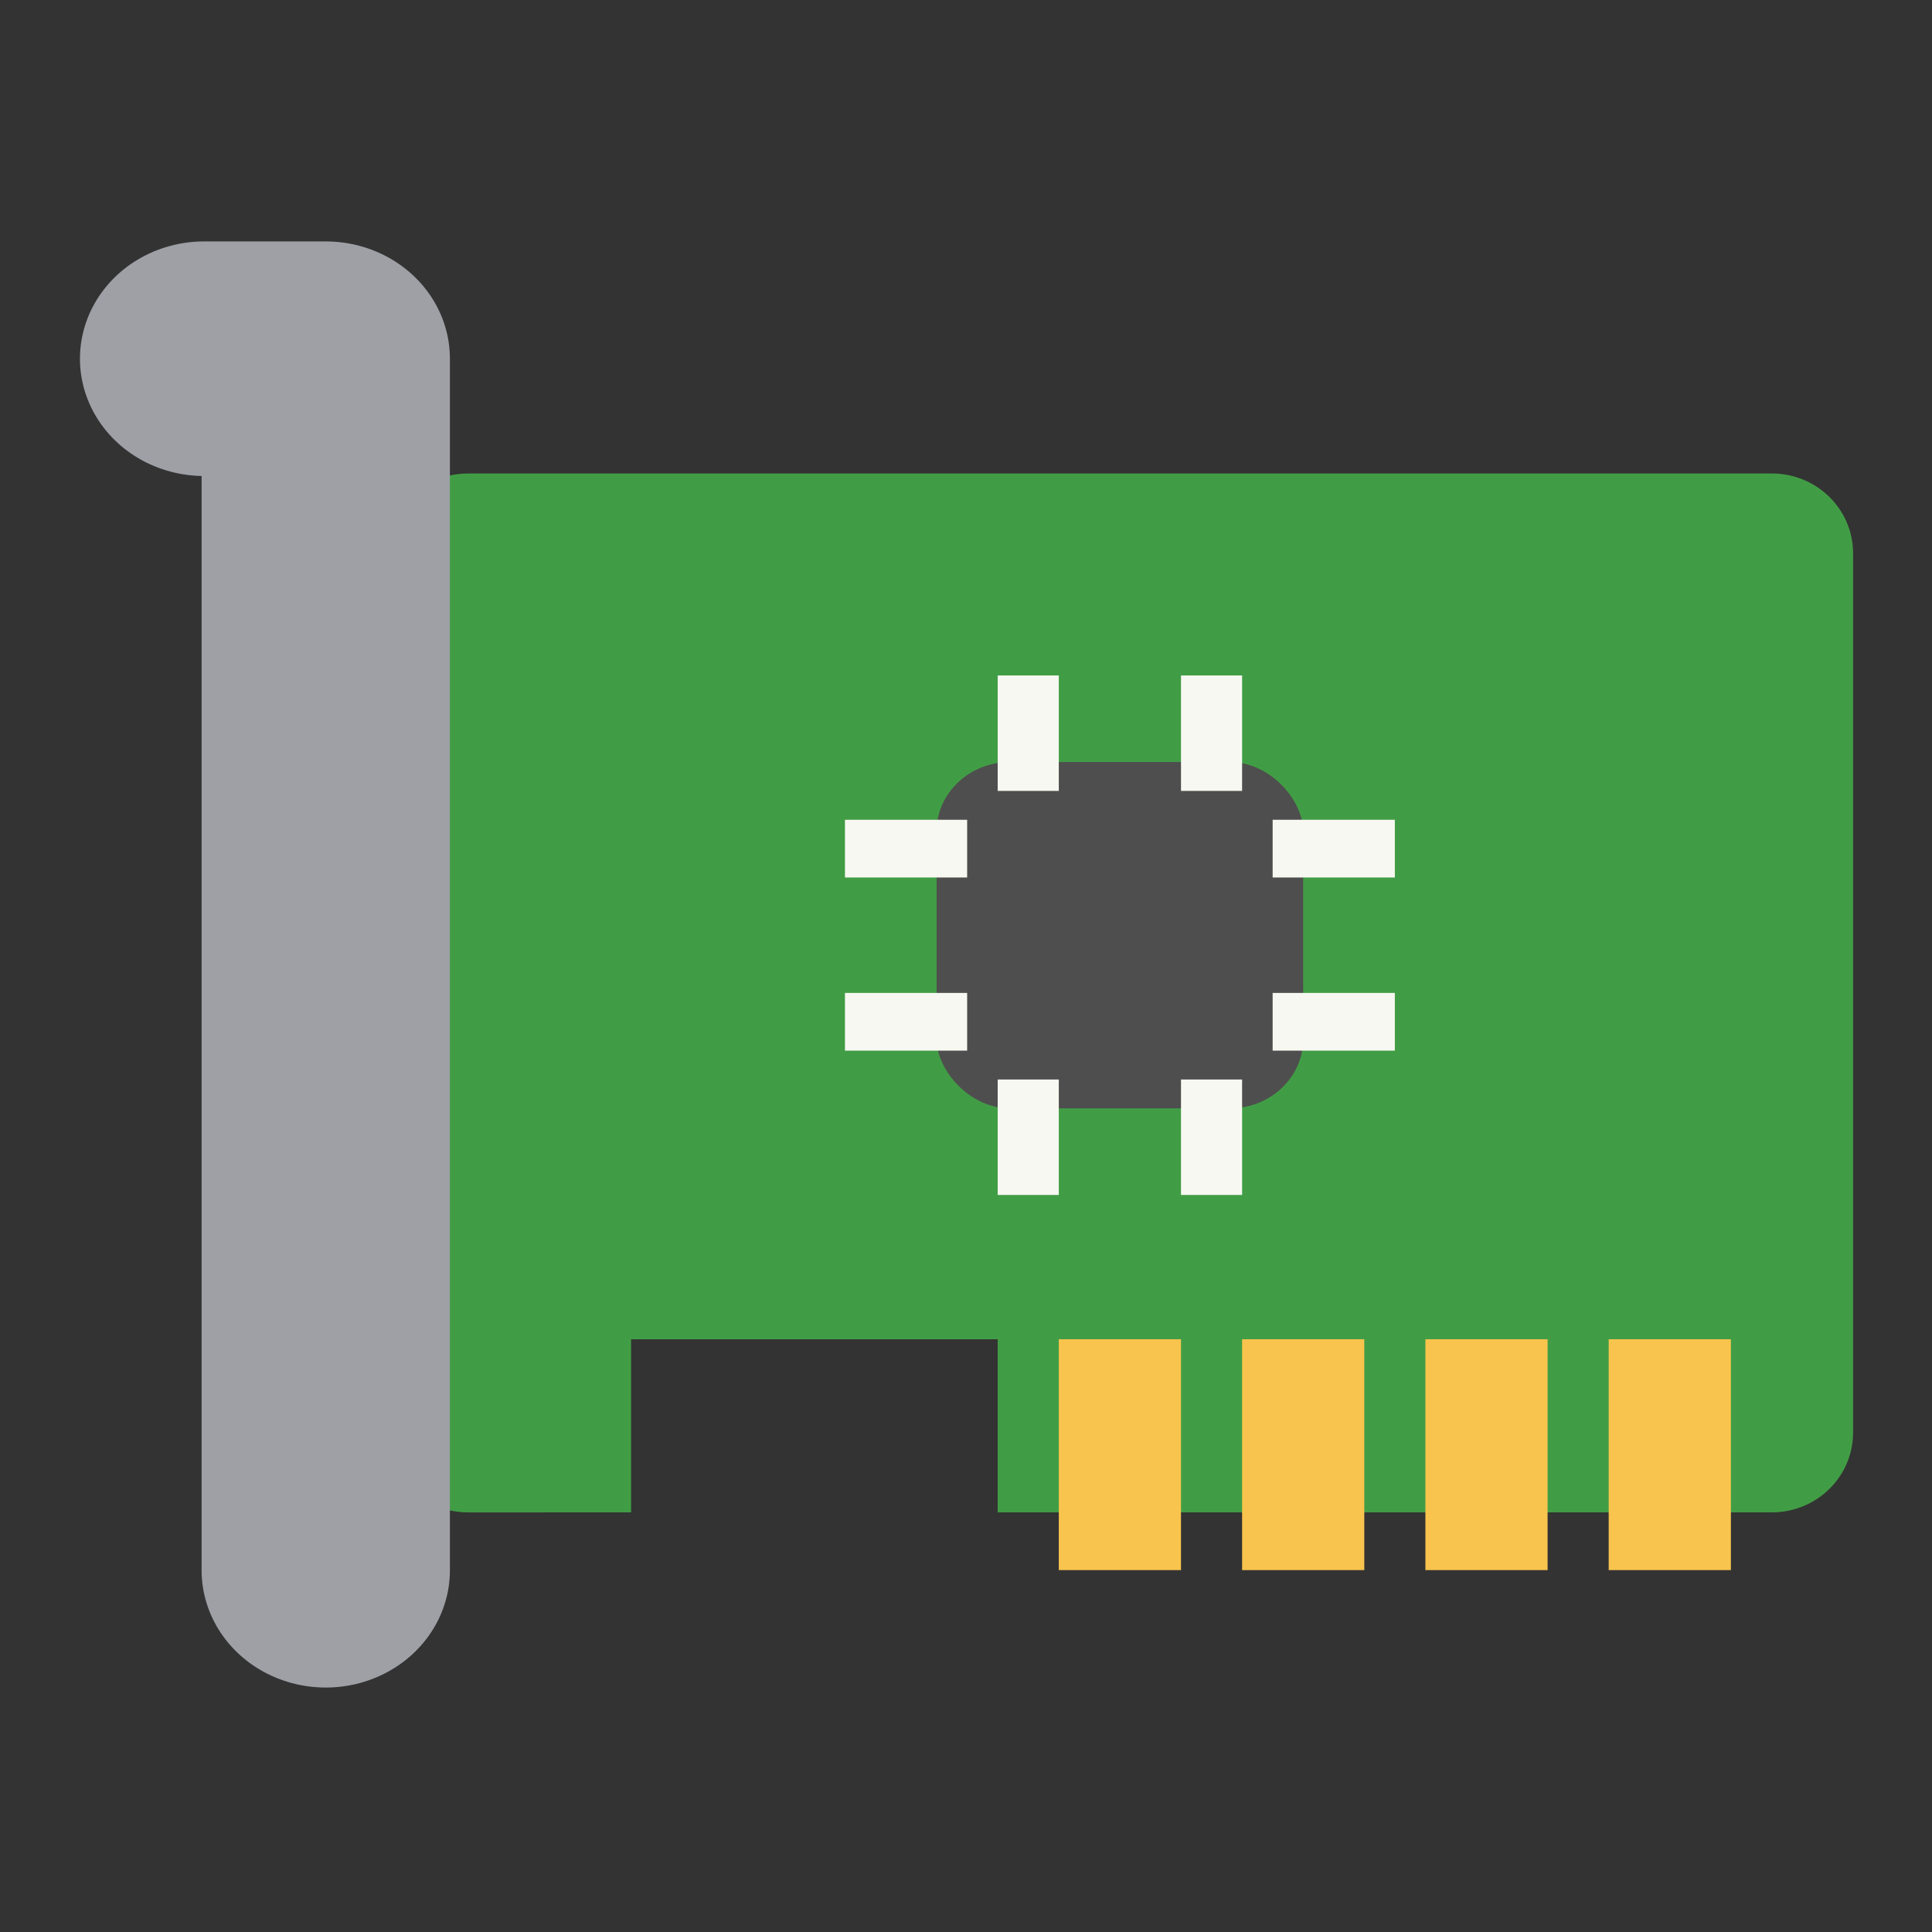 <svg width="32" height="32" version="1" xmlns="http://www.w3.org/2000/svg" xmlns:xlink="http://www.w3.org/1999/xlink">
 <rect width="100%" height="100%" fill="#333333" stroke="none"/>
 <g transform="matrix(.506 0 0 .478 .333 1.15)" stroke-width="2.032">
  <path d="M14.667 14.001c-1.478 0-2.667 1.235-2.667 2.769v30.46c0 1.534 1.189 2.77 2.667 2.77H20v-6h12v6h25.334C58.81 50 60 48.764 60 47.23V16.77c0-1.535-1.19-2.77-2.666-2.77z" fill="#419d45"/>
  <rect x="30" y="24" width="12" height="12" rx="2.4" ry="2.4" fill="#4e4e4e"/>
  <path d="m6.023 10.024h3.982v41.981" fill="none" stroke="#9ea0a6" stroke-linecap="round" stroke-linejoin="round" stroke-width="8.128"/>
  <g fill="#f8c44e">
   <path d="m34 44h4v8h-4zm6 0h4v8h-4zm6 0h4v8h-4zm6 0h4v8h-4z"/>
  </g>
  <g fill="#f8f8f2">
   <path d="m32 21h2v4h-2zm6 0h2v4h-2zm-6 14h2v4h-2zm6 0h2v4h-2zm7-9v2h-4v-2zm0 6v2h-4v-2zm-14-6v2h-4v-2zm0 6v2h-4v-2z"/>
  </g>
 </g>
</svg>
